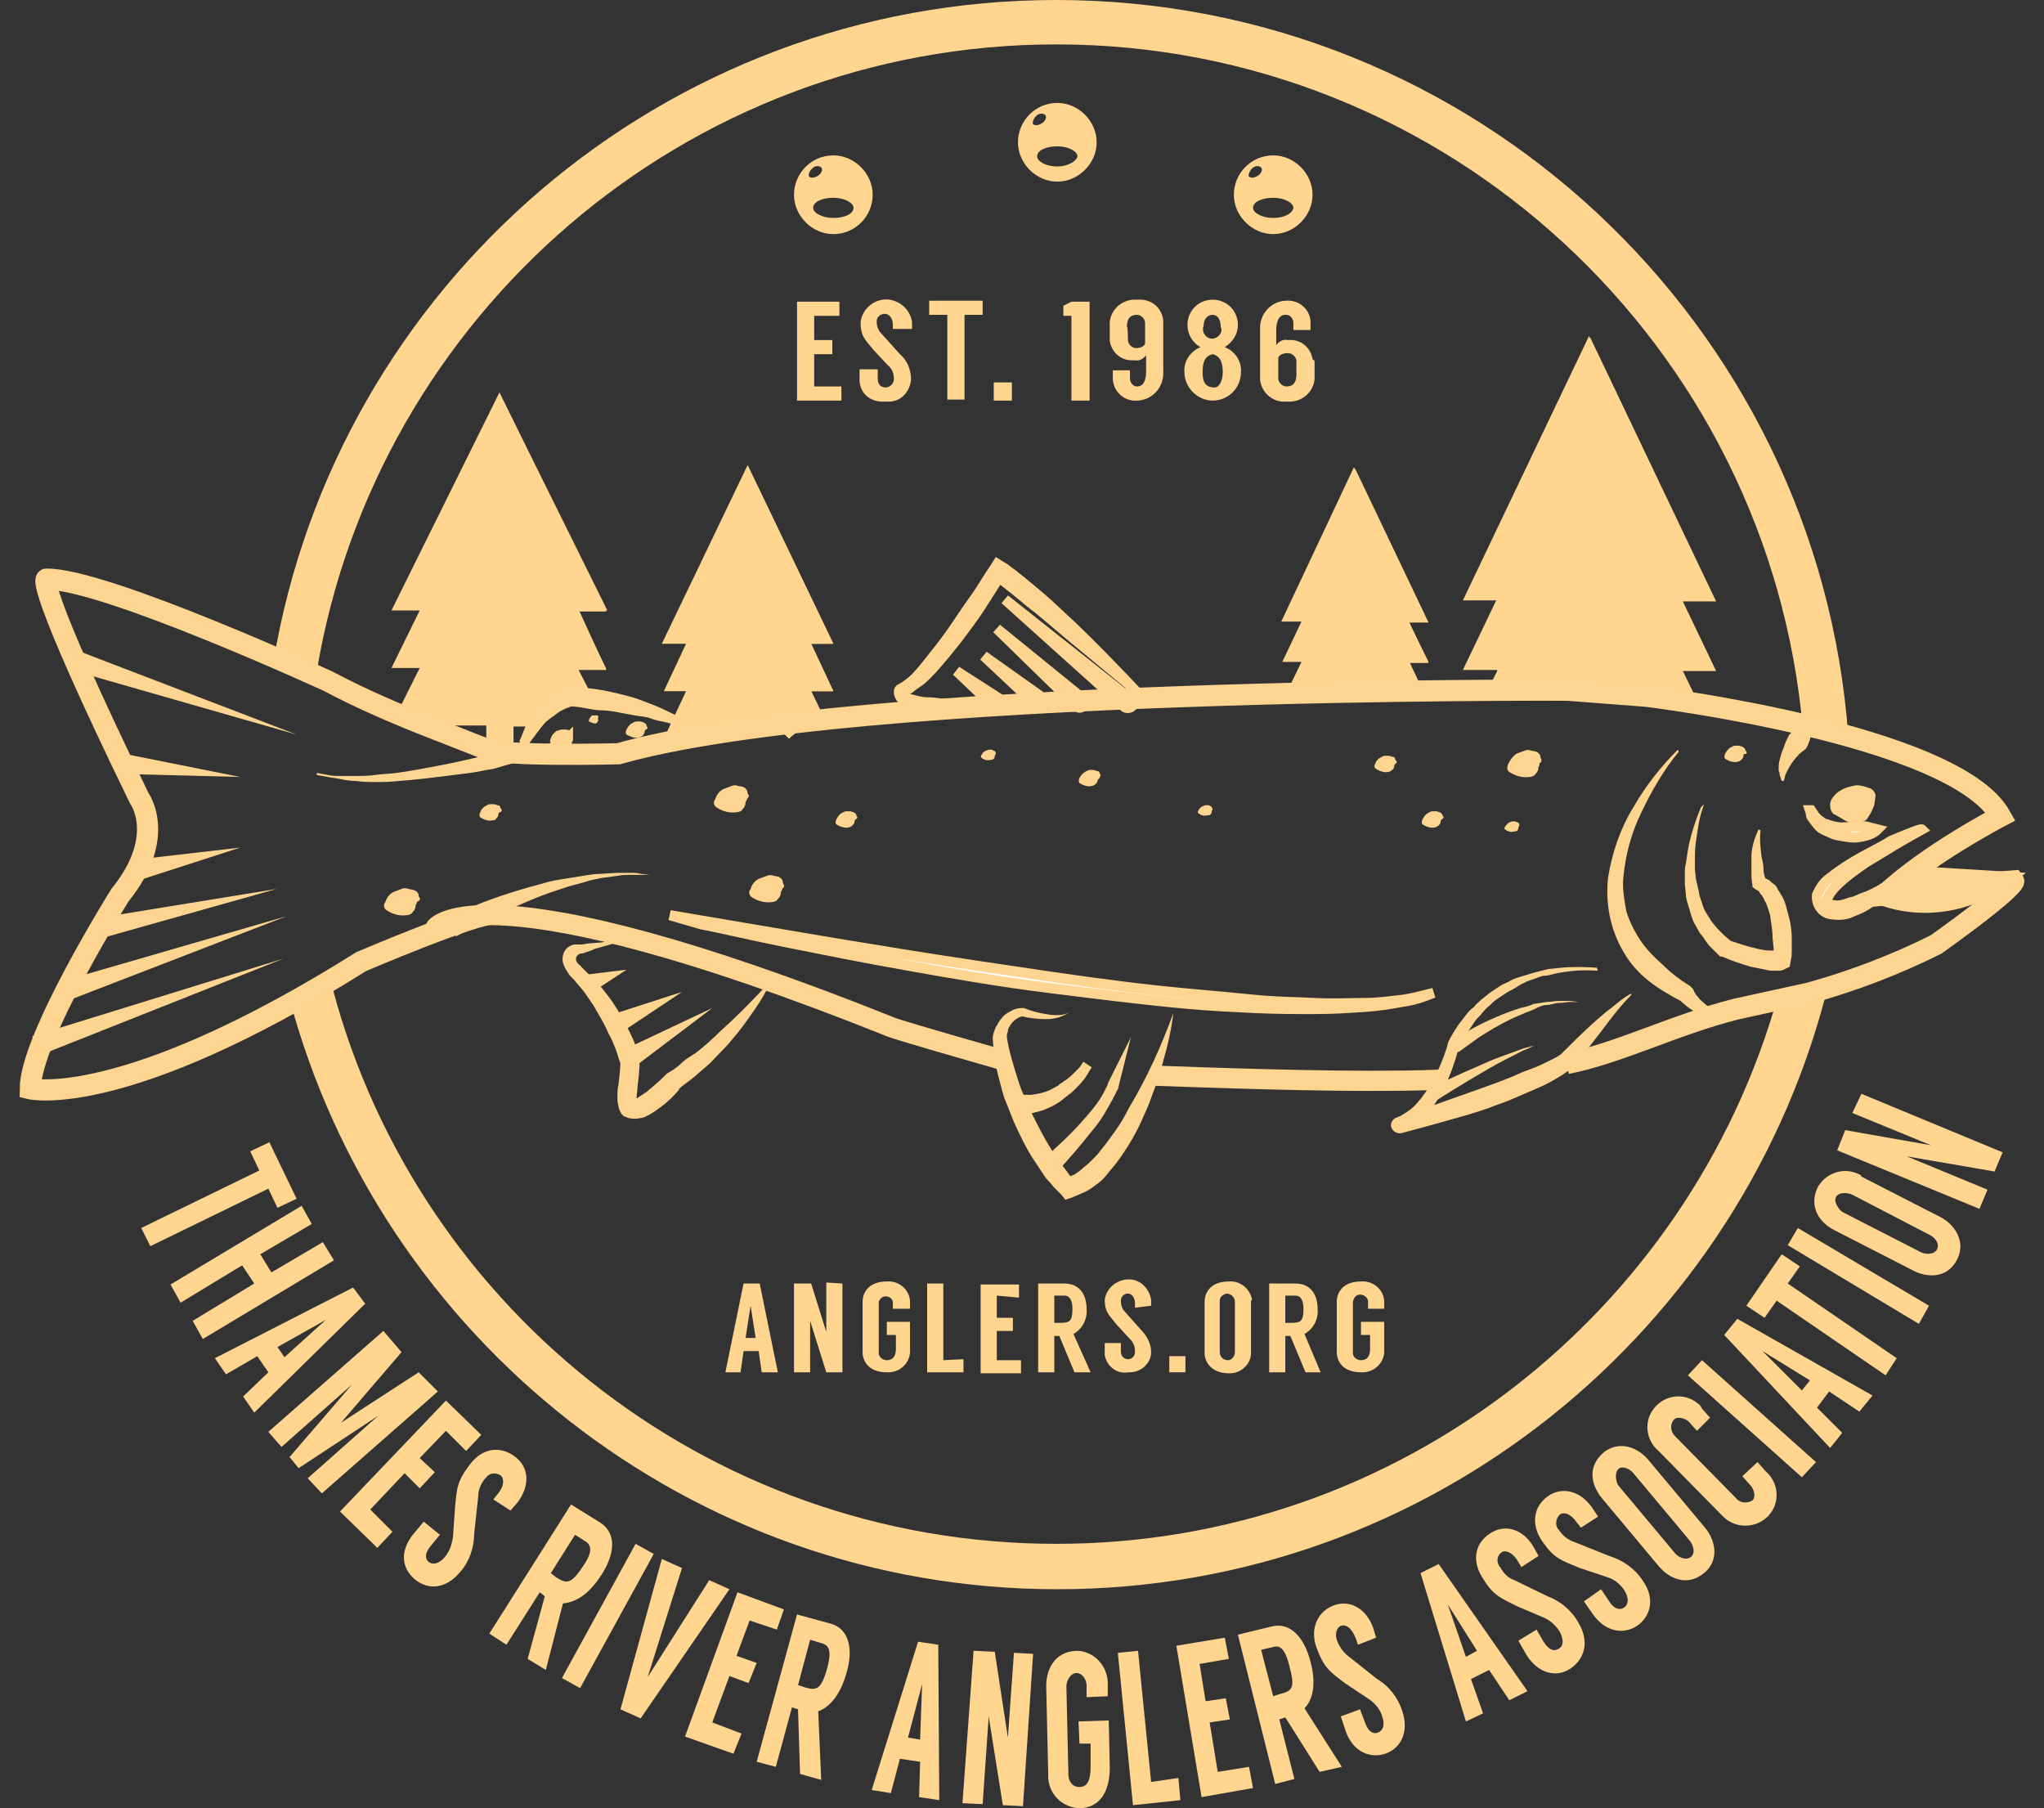 <?xml version="1.0" encoding="utf-8"?>
<!-- Generator: Adobe Illustrator 22.0.1, SVG Export Plug-In . SVG Version: 6.00 Build 0)  -->
<svg version="1.1" id="Layer_1" xmlns="http://www.w3.org/2000/svg" xmlns:xlink="http://www.w3.org/1999/xlink" x="0px" y="0px"
	 viewBox="0 0 202.6 179.2" style="enable-background:new 0 0 202.6 179.2;" xml:space="preserve">
<rect x="0" y="0" width="202.6" height="179.2" fill="#333333" stroke="none"/>
<style type="text/css">
	.st0{fill:#FFD590;}
	.st1{fill:none;}
	.st2{fill:#FDD590;}
	.st3{fill:none;stroke:#FDD590;stroke-width:2;stroke-linecap:round;stroke-linejoin:round;}
	.st4{fill:none;stroke:#FDD590;stroke-width:2;stroke-miterlimit:10;}
	.st5{fill:#FFFFFF;stroke:#FDD590;stroke-miterlimit:10;}
	.st6{fill:none;stroke:#FDD590;stroke-width:2.1;stroke-miterlimit:10;}
</style>
<title>Asset 1</title>
<g id="Layer_2_1_">
	<g id="logo">
		<g id="_Group_">
			<g id="_Group_2">
				<path class="st0" d="M78.2,73.2c0.8-0.8,1.9-1.4,3.4-1.4c0.1,0,0.3,0,0.4,0l-1.6-3.3h2.2l-2.2-4.7h2.2l-8.5-17.7l-8.5,17.7H68
					l-2.2,4.7H68l-2.2,4.7h5.3c0.8-0.9,2-1.6,3.6-1.6C76.3,71.7,77.4,72.3,78.2,73.2z"/>
				<path class="st0" d="M78.2,73.2c0.8-0.8,1.9-1.4,3.4-1.4c0.1,0,0.3,0,0.4,0l-1.6-3.3h2.2l-2.2-4.7h2.2l-8.5-17.7v25.6
					c0.1,0,0.3,0,0.4,0C76.3,71.7,77.4,72.3,78.2,73.2z"/>
			</g>
			<path id="_Path_4" class="st1" d="M158.3,96.1c0,0-10.3-1.2-14.2,7.6c0,0-1.5,6.2-5.5,8c0,0,12.6-3.5,16.7-6.3
				c0,0,4.6-5.2,6.3-6.5"/>
			<g id="_Group_3">
				<path class="st0" d="M148.4,66.5l-0.9,1.8c0.5-0.2,1.1-0.3,1.8-0.2c0.8,0.1,1.6,0.2,2.3,0.3c2.1,0.2,4.2-0.3,6.3-0.1
					c2.3,0.2,4.4,1.2,6.7,1.4c0.5,0,0.9,0.2,1.4,0.3c0.8-0.1,1.7,0,2.6,0.3l-1.9-3.9h3.3l-3.3-6.9h3.3l-12.5-26.2l-12.5,26.2h3.3
					l-3.3,6.9H148.4z"/>
				<path class="st0" d="M158,68.4c2.3,0.2,4.4,1.2,6.7,1.4c0.5,0,0.9,0.2,1.4,0.3c0.8-0.1,1.6,0,2.6,0.3l-1.9-3.9h3.3l-3.3-6.9h3.3
					l-12.5-26.2v34.9C157.7,68.4,157.9,68.4,158,68.4z"/>
			</g>
			<g id="_Group_4">
				<path class="st0" d="M127.1,65.6h1.9l-1.5,3.1c0.3,0,0.5,0.1,0.8,0.2c4,1.2,8.4,0.5,12.5,0.3c0.2,0,0.4,0,0.6,0l-1.7-3.6h1.9
					l-2-4h1.9l-7.3-15.3L127,61.6h2L127.1,65.6z"/>
				<path class="st0" d="M140.8,69.2c0.2,0,0.4,0,0.6,0l-1.7-3.5h1.9l-1.9-4h1.9l-7.3-15.3v23.1C136.5,69.5,138.7,69.3,140.8,69.2z"
					/>
			</g>
			<g id="_Group_5">
				<path class="st0" d="M57.4,60.5h2.8L49.5,38.9L38.8,60.5h2.8l-2.8,5.7h2.8l-2.3,4.6c1.1,0.1,2,0.5,2.7,1.1h6.2v2.8
					c0.2,0,0.4,0,0.7,0c0.8,0,1.4,0.1,2,0.4v-3.1h2.2c0.7-1.7,2.1-2.9,4.4-2.9c0.5,0,0.9,0.1,1.3,0.2l-1.5-2.9h2.8L57.4,60.5z"/>
				<path class="st0" d="M57.5,69c0.5,0,0.9,0.1,1.3,0.2l-1.5-2.9h2.8l-2.8-5.7h2.8L49.5,38.9v35.8c0.5,0.1,0.9,0.2,1.3,0.3v-3.1
					h2.2C53.7,70.3,55.2,69,57.5,69z"/>
			</g>
			<g id="_Path_11">
				<path class="st0" d="M28.1,65.8c1.2-0.2,2.4,0,3.3,0.7c5.9-35.2,36.5-62.1,73.3-62.1c38.8,0,70.7,29.9,74,67.9
					c1.5-0.4,3.2-0.2,4.5,0.6c-3-40.7-37-72.9-78.5-72.9C65.7,0,33.3,28.4,27.1,65.6C27.4,65.6,27.8,65.7,28.1,65.8z"/>
				<path class="st0" d="M176.2,98.8c-8.8,31.2-37.5,54.2-71.5,54.2c-34.9,0-64.2-24.1-72.1-56.5c0,0,0,0,0,0.1
					c-1,1.6-2.4,2.3-3.9,2.4c9,33.6,39.7,58.5,76.1,58.5c37,0,68.1-25.7,76.5-60.2c-1.2,0.9-2.5,1.4-4.1,1.6
					C176.7,98.9,176.4,98.8,176.2,98.8z"/>
			</g>
			<g id="_Group_6">
				<path id="_Compound_Path_" class="st0" d="M27.5,119.7l-0.9-1.9l-11.7,5.7l-0.9-1.8l11.7-5.7l-0.9-1.9l1.9-0.9l2.7,5.6
					L27.5,119.7z"/>
				<path id="_Compound_Path_2" class="st0" d="M33.1,124.9l-13,7.8l-1-1.8l6.1-3.7l-1.2-1.8l-6.1,3.7l-1-1.8l13-7.8l1,1.8l-5.1,3
					l1.1,1.8l5.1-3L33.1,124.9z"/>
				<path id="_Compound_Path_3" class="st0" d="M26.6,136l-1.1-1.6l-3.1,1.8l-1.1-1.6l13.7-7l1.2,1.6l-11,10.8l-1.1-1.6L26.6,136z
					 M28.2,134.5l4.1-3.7l0,0l-4.8,2.7L28.2,134.5z"/>
				<path id="_Compound_Path_4" class="st0" d="M43.4,137.9L31.9,148l-1.4-1.5l7-6.2l-7.9,5.2l-0.9-1.1l6.2-7.2l0,0l-7,6.2l-1.3-1.5
					l11.4-10l1.8,2.1l-6,7l0,0l7.7-5L43.4,137.9z"/>
				<path id="_Compound_Path_5" class="st0" d="M44.2,141.8l-2.6,2.7l1.5,1.4l-1.5,1.6l-1.5-1.5l-3.4,3.6l2.2,2.2l-1.5,1.6l-3.7-3.6
					l10.5-11l3.5,3.4l-1.5,1.6L44.2,141.8z"/>
				<path id="_Compound_Path_6" class="st0" d="M48.9,148.6l0.4-0.5c0.7-0.8,0.7-1.6,0.3-1.9c-0.5-0.3-1.1-0.2-1.4,0.2
					c0,0,0,0.1-0.1,0.1c-0.4,0.5-0.7,1.1-0.7,1.8l-0.4,3.7c0,1.4-0.5,2.8-1.4,3.8c-1.4,1.7-3.2,1.8-4.5,0.7s-1.5-2.8-0.1-4.5l1-1.2
					l1.6,1.3l-0.9,1.1c-0.6,0.7-0.6,1.3-0.2,1.6s1,0.2,1.6-0.5c0.5-0.6,0.7-1.3,0.8-2l0.2-2.9c0.2-2,0.2-2.6,1.5-4.3
					s3.1-1.8,4.5-0.7s1.4,2.9,0.2,4.5l-0.7,0.8L48.9,148.6z"/>
				<path id="_Compound_Path_7" class="st0" d="M52.3,164.4l1.7-6.2l-0.5-0.4l-3.3,5.2l-1.7-1.1l8.1-12.8l2.9,1.8
					c1.7,1.1,1.4,3.2,0.1,5.2s-2.6,2.7-3.8,2.8l-1.7,6.6L52.3,164.4z M54.6,155.9l0.5,0.4c1.1,0.7,1.5,0.7,2.7-1.1
					c0.7-1,1-1.9,0.3-2.4l-1.1-0.7L54.6,155.9z"/>
				<path id="_Compound_Path_8" class="st0" d="M57.5,167.3l-1.8-1L63,153l1.8,1L57.5,167.3z"/>
				<path id="_Compound_Path_9" class="st0" d="M63.5,170.3l-2-0.9l4.1-14.9l2,0.9l-3.4,10.8l0,0l6.1-9.6l2,0.9L63.5,170.3z"/>
				<path id="_Compound_Path_10" class="st0" d="M74.3,160.6l-1.3,3.5l2,0.7l-0.8,2l-1.9-0.7l-1.7,4.6l2.9,1.1l-0.8,2l-4.8-1.7
					l5.2-14.3l4.6,1.7l-0.7,2L74.3,160.6z"/>
				<path id="_Compound_Path_11" class="st0" d="M79.3,175.8l-0.2-6.4l-0.6-0.2l-1.6,5.9l-1.9-0.5l4-14.6l3.3,0.9
					c1.9,0.5,2.3,2.6,1.6,4.9c-0.6,2.2-1.7,3.4-2.8,3.8l0.3,6.8L79.3,175.8z M79.1,167l0.6,0.2c1.3,0.4,1.7,0.2,2.3-1.9
					c0.3-1.2,0.4-2.1-0.4-2.4l-1.3-0.4L79.1,167z"/>
				<path id="_Compound_Path_12" class="st0" d="M91.2,174.6l-2-0.3l-0.9,3.4l-1.9-0.3l4.6-14.7l2,0.3l0.1,15.4l-2-0.3L91.2,174.6z
					 M91.2,172.4l0.2-5.5l0,0l-1.4,5.3L91.2,172.4z"/>
				<path id="_Compound_Path_13" class="st0" d="M102.4,163.9l-1,15.1l-2-0.1l-1.4-8.8l0,0l-0.6,8.7l-2-0.1l1.1-15.1l2.1,0.1
					l1.3,8.5l0,0l0.6-8.4L102.4,163.9z"/>
				<path id="_Compound_Path_14" class="st0" d="M107.7,168.2V167c0-0.5-0.4-1.2-1-1.2s-1,0.8-1,1.3l0.2,8.8c0,0.5,0.3,1.2,1.1,1.2
					s1.1-0.7,1.1-2v-2.3h-1.1l-0.1-2.2l3-0.1l0.1,4.7c0,2.1-0.8,3.9-2.9,4c-1.7,0-3.1-1.3-3.2-3c0-0.1,0-0.2,0-0.3l-0.2-8.8
					c0-1.5,0.7-3.4,3-3.5c1.7,0,3.1,1.5,3.1,3.2c0,0,0,0.1,0,0.1v1.2L107.7,168.2z"/>
				<path id="_Compound_Path_15" class="st0" d="M116.8,176.2l0.2,2.2l-4.7,0.5l-1.5-15.1l2-0.2l1.3,13L116.8,176.2z"/>
				<path id="_Compound_Path_16" class="st0" d="M118.9,164.9l0.6,3.7l2-0.3l0.4,2.1l-2,0.3l0.8,4.9l3.1-0.5l0.4,2.1l-5.1,0.9
					l-2.5-15l4.8-0.8l0.4,2.1L118.9,164.9z"/>
				<path id="_Compound_Path_17" class="st0" d="M130.8,175.6l-3.4-5.4l-0.6,0.2l1.5,5.9l-1.9,0.5l-3.7-14.8l3.3-0.8
					c1.9-0.5,3.3,1.1,3.9,3.5c0.6,2.2,0.2,3.8-0.6,4.6l3.7,5.8L130.8,175.6z M126.2,168.1l0.6-0.2c1.3-0.3,1.6-0.6,1-2.8
					c-0.3-1.2-0.7-2.1-1.5-1.9l-1.3,0.3L126.2,168.1z"/>
				<path id="_Compound_Path_18" class="st0" d="M134.6,163l-0.2-0.6c-0.4-1-0.9-1.4-1.4-1.3s-0.7,0.8-0.5,1.4
					c0.2,0.6,0.6,1.2,1.1,1.6l2.9,2.3c1.2,0.7,2.1,1.9,2.5,3.2c0.7,2.1-0.2,3.7-1.7,4.2s-3.2-0.2-3.9-2.2l-0.5-1.5l1.9-0.7l0.5,1.3
					c0.3,0.9,0.8,1.2,1.3,1s0.7-0.8,0.4-1.6c-0.2-0.7-0.7-1.3-1.3-1.7l-2.4-1.6c-1.6-1.2-2.1-1.6-2.8-3.5s0.1-3.6,1.7-4.2
					s3.2,0.3,3.9,2.2l0.3,1L134.6,163z"/>
				<path id="_Compound_Path_19" class="st0" d="M147.6,165.5l-1.8,0.9l1.2,3.4l-1.7,0.8l-4.5-14.7l1.8-0.9l8.8,12.6l-1.8,0.9
					L147.6,165.5z M146.4,163.6l-2.9-4.6l0,0l1.8,5.2L146.4,163.6z"/>
				<path id="_Compound_Path_20" class="st0" d="M150.8,155.3l-0.3-0.5c-0.5-0.9-1.2-1.2-1.6-1c-0.5,0.3-0.6,0.9-0.3,1.4
					c0,0,0,0.1,0.1,0.1c0.3,0.6,0.8,1.1,1.4,1.3l3.3,1.6c1.3,0.5,2.4,1.4,3.1,2.7c1.1,1.9,0.5,3.6-0.9,4.5s-3.2,0.4-4.3-1.4
					l-0.8-1.4l1.8-1.1l0.7,1.2c0.5,0.8,1,1,1.5,0.7s0.5-0.9,0.1-1.7c-0.4-0.6-0.9-1.1-1.6-1.4l-2.6-1.1c-1.8-0.9-2.4-1.1-3.5-2.9
					s-0.6-3.5,0.9-4.4s3.2-0.3,4.2,1.4l0.5,0.9L150.8,155.3z"/>
				<path id="_Compound_Path_21" class="st0" d="M156.7,151.4l-0.4-0.5c-0.6-0.9-1.3-1.1-1.7-0.8c-0.4,0.4-0.5,1.1-0.1,1.5
					c0,0,0,0,0,0c0.4,0.6,0.9,1,1.5,1.2l3.5,1.4c1.3,0.4,2.5,1.2,3.3,2.4c1.3,1.8,0.8,3.6-0.5,4.5s-3.1,0.7-4.4-1.1l-0.9-1.3
					l1.7-1.2l0.8,1.2c0.5,0.8,1.1,0.9,1.5,0.6s0.5-0.9,0-1.7c-0.4-0.6-1-1.1-1.7-1.3l-2.7-0.9c-1.9-0.8-2.5-0.9-3.7-2.6
					s-0.9-3.5,0.5-4.5s3.2-0.6,4.4,1.1l0.6,0.9L156.7,151.4z"/>
				<path id="_Compound_Path_22" class="st0" d="M163.4,144.7l5.6,6.7c1,1.2,1.5,3.2-0.1,4.5c-1.7,1.4-3.5,0.5-4.5-0.7l-5.6-6.7
					c-1-1.2-1.6-3.1,0.2-4.6C160.6,142.7,162.4,143.5,163.4,144.7z M161.9,146c-0.3-0.4-1.1-0.8-1.5-0.4s-0.2,1.3,0,1.6l5.6,6.7
					c0.3,0.4,1.1,0.8,1.6,0.4s0.2-1.2-0.1-1.6L161.9,146z"/>
				<path id="_Compound_Path_23" class="st0" d="M168.2,141.8l-0.8-0.9c-0.3-0.3-1.1-0.6-1.5-0.2c-0.4,0.5-0.3,1.2,0.1,1.6l6.1,6.2
					c0.4,0.5,1.1,0.5,1.6,0.2c0.4-0.4,0.1-1.2-0.2-1.5l-0.8-0.9l1.5-1.4l0.8,0.9c1.3,1.1,1.5,3.1,0.3,4.4c0,0,0,0.1-0.1,0.1
					c-1.2,1.2-3.2,1.2-4.4,0c-0.1-0.1-0.1-0.1-0.2-0.2l-6.2-6.3c-1.3-1.1-1.5-3-0.4-4.3c1.1-1.3,3-1.5,4.3-0.4
					c0.2,0.1,0.3,0.3,0.4,0.5l0.8,0.9L168.2,141.8z"/>
				<path id="_Compound_Path_24" class="st0" d="M180,144.9l-1.4,1.5l-11.3-10.1l1.4-1.5L180,144.9z"/>
				<path id="_Compound_Path_25" class="st0" d="M181.3,137.9l-1.2,1.6l2.5,2.5l-1.2,1.5l-10.5-11.2l1.3-1.6l13.4,7.6l-1.3,1.6
					L181.3,137.9z M179.4,136.8l-4.7-2.9l0,0l3.9,3.9L179.4,136.8z"/>
				<path id="_Compound_Path_26" class="st0" d="M178.4,125.5l-1.2,1.7l10.8,7.4l-1.1,1.7l-10.8-7.4l-1.2,1.7l-1.8-1.2l3.5-5.1
					L178.4,125.5z"/>
				<path id="_Compound_Path_27" class="st0" d="M191.2,129.4l-1,1.8l-13-7.8l1-1.7L191.2,129.4z"/>
				<path id="_Compound_Path_28" class="st0" d="M184.5,116.6l7.8,4c1.4,0.7,2.6,2.4,1.7,4.2c-1,2-3.1,1.8-4.4,1.1l-7.8-4
					c-1.4-0.7-2.6-2.3-1.6-4.3c0.9-1.5,2.8-2,4.3-1.1C184.4,116.6,184.5,116.6,184.5,116.6z M183.6,118.4c-0.4-0.2-1.3-0.3-1.6,0.2
					s0.3,1.3,0.6,1.5l7.8,4c0.4,0.2,1.3,0.3,1.6-0.3s-0.3-1.2-0.7-1.4L183.6,118.4z"/>
				<path id="_Compound_Path_29" class="st0" d="M184.5,108.4l14,5.8l-0.8,1.9l-8.7-1.5l0,0l8,3.3l-0.8,1.9l-14.1-5.8l0.8-2l8.5,1.5
					l0,0l-7.8-3.2L184.5,108.4z"/>
			</g>
			<g id="_Group_7">
				<g id="_Group_8">
					<path id="_Compound_Path_30" class="st0" d="M75.2,133.9h-1.5l-0.3,2.1h-1.5l1.8-8.8h1.6l1.8,8.8h-1.6L75.2,133.9z M74.9,132.6
						l-0.5-3.2l0,0l-0.5,3.2H74.9z"/>
					<path id="_Compound_Path_31" class="st0" d="M83.5,127.2v8.8h-1.6l-1.6-5.1l0,0v5.1h-1.6v-8.8h1.7l1.5,4.8l0,0v-4.9L83.5,127.2
						z"/>
					<path id="_Compound_Path_32" class="st0" d="M88.5,129.7V129c-0.1-0.4-0.5-0.6-0.9-0.5c-0.3,0.1-0.4,0.3-0.5,0.5v5.1
						c0,0.4,0.4,0.7,0.8,0.7c0.6,0,0.9-0.4,0.9-1.1v-1.4h-0.9v-1.3h2.3v2.7c0.1,1.2-0.8,2.2-2,2.3c-0.1,0-0.2,0-0.3,0
						c-1.8,0-2.4-1.1-2.4-2V129c0-0.9,0.6-2,2.4-2c1.1-0.1,2.2,0.7,2.3,1.9c0,0,0,0.1,0,0.1v0.7L88.5,129.7z"/>
					<path id="_Compound_Path_33" class="st0" d="M95.5,134.7v1.3h-3.6v-8.8h1.6v7.6L95.5,134.7z"/>
					<path id="_Compound_Path_34" class="st0" d="M98.8,128.4v2.2h1.6v1.3h-1.6v2.9h2.4v1.3h-4v-8.8h3.8v1.3L98.8,128.4z"/>
					<path id="_Compound_Path_35" class="st0" d="M106.5,136l-1.5-3.6h-0.5v3.6h-1.6v-8.8h2.6c1.5,0,2.2,1.1,2.2,2.5
						c0.1,1-0.4,2-1.3,2.5l1.7,3.8H106.5z M104.5,131.1h0.5c1,0,1.3-0.1,1.3-1.4c0-0.7-0.2-1.3-0.8-1.3h-1L104.5,131.1z"/>
					<path id="_Compound_Path_36" class="st0" d="M112.5,129.6v-0.4c0-0.6-0.3-1-0.7-1c-0.4,0-0.7,0.3-0.7,0.7c0,0,0,0,0,0
						c0,0.4,0.1,0.8,0.4,1.1l1.6,1.8c0.6,0.6,1,1.4,1,2.2c0,1.1-1,2-2.1,2c-0.1,0-0.1,0-0.2,0c-1.1,0.2-2.1-0.6-2.3-1.7
						c0-0.1,0-0.2,0-0.3v-0.9h1.6v0.8c0,0.5,0.3,0.8,0.7,0.8c0.4,0,0.7-0.3,0.7-0.7c0,0,0-0.1,0-0.1c0-0.5-0.2-0.9-0.5-1.2l-1.3-1.4
						c-0.8-1-1.2-1.3-1.2-2.5c0.2-1.3,1.4-2.1,2.6-2c1,0.1,1.8,0.9,2,2v0.6L112.5,129.6z"/>
					<path id="_Compound_Path_37" class="st0" d="M115.9,134.4h1.6v1.6h-1.6V134.4z"/>
					<path id="_Compound_Path_38" class="st0" d="M124,129v5.1c0,1.1-1,2-2.1,2c0,0-0.1,0-0.1,0c-1.7,0-2.4-1.1-2.4-2V129
						c0-0.9,0.6-2,2.4-2c1.1-0.1,2.1,0.7,2.3,1.8C124,128.9,124,128.9,124,129z M122.4,129c0-0.4-0.3-0.7-0.7-0.8
						c-0.4,0-0.8,0.3-0.8,0.7v5.1c0,0.4,0.3,0.8,0.8,0.8c0,0,0,0,0,0c0.4,0,0.7-0.4,0.7-0.8V129z"/>
					<path id="_Compound_Path_39" class="st0" d="M129.4,136l-1.5-3.6h-0.5v3.6h-1.6v-8.8h2.6c1.5,0,2.2,1.1,2.2,2.5
						c0.1,1-0.4,2-1.3,2.5l1.6,3.8H129.4z M127.4,131.1h0.5c1,0,1.3-0.1,1.3-1.4c0-0.7-0.2-1.3-0.8-1.3h-1L127.4,131.1z"/>
					<path id="_Compound_Path_40" class="st0" d="M135.6,129.7V129c0-0.4-0.4-0.7-0.8-0.7c-0.4,0-0.6,0.3-0.7,0.7v5.1
						c0,0.4,0.4,0.7,0.8,0.7c0.6,0,0.9-0.4,0.9-1.1v-1.4h-0.9v-1.3h2.3v2.7c0.1,1.2-0.8,2.2-2,2.3c-0.1,0-0.2,0-0.3,0
						c-1.8,0-2.4-1.1-2.4-2V129c0-0.9,0.6-2,2.4-2c1.1-0.1,2.2,0.7,2.3,1.9c0,0,0,0.1,0,0.1v0.7L135.6,129.7z"/>
				</g>
			</g>
			<g id="_Group_9">
				<g id="_Group_10">
					<path id="_Compound_Path_41" class="st0" d="M80.7,31.3v2.4h1.8v1.4h-1.8v3.2h2.7v1.4H79v-9.8h4.2v1.4H80.7z"/>
					<path id="_Compound_Path_42" class="st0" d="M88.5,32.6v-0.4c0-0.7-0.4-1.1-0.8-1.1c-0.4,0-0.8,0.3-0.8,0.7c0,0,0,0,0,0.1
						c0,0.5,0.2,0.9,0.5,1.2l1.8,2c0.7,0.6,1.1,1.5,1.1,2.5c-0.1,1.3-1.1,2.3-2.4,2.2c-0.1,0-0.1,0-0.2,0c-1.3,0.1-2.4-0.7-2.5-2
						c0-0.1,0-0.1,0-0.2v-1H87v0.9c0,0.6,0.3,0.9,0.8,0.9c0.4,0,0.8-0.4,0.8-0.8c0,0,0-0.1,0-0.1c0-0.5-0.2-1-0.6-1.3l-1.4-1.5
						c-0.9-1.1-1.3-1.4-1.3-2.8c0.2-1.4,1.5-2.4,2.9-2.2c1.1,0.2,2,1,2.2,2.2v0.7L88.5,32.6z"/>
					<path id="_Compound_Path_43" class="st0" d="M97.4,31.2h-1.8v8.4h-1.7v-8.4h-1.8v-1.4h5.3V31.2z"/>
					<path id="_Compound_Path_44" class="st0" d="M98.5,37.9h1.8v1.8h-1.8V37.9z"/>
					<path id="_Compound_Path_45" class="st0" d="M106.2,29.9h1.8v9.8h-1.8v-8.4h-0.8v-1L106.2,29.9z"/>
					<path id="_Compound_Path_46" class="st0" d="M110,33.7c0-0.1,0-1.2,0-1.4c-0.1-1.4,1-2.5,2.3-2.6c0.2,0,0.3,0,0.5,0
						c1.3-0.1,2.4,0.8,2.5,2.1c0,0,0,0.1,0,0.1v4.9c0.1,1.5-1,2.8-2.5,2.9c0,0-0.1,0-0.1,0c-1.2,0.1-2.3-0.8-2.4-2.1
						c0,0,0-0.1,0-0.1v-0.8h1.7v0.8c0,0.4,0.3,0.8,0.7,0.8c0,0,0,0,0,0c0.7,0,0.9-0.7,0.9-1.5v-1.6c-0.3,0.4-0.7,0.6-1.2,0.5
						c-1.2,0.1-2.2-0.7-2.4-1.9C110,33.9,110,33.8,110,33.7z M111.8,33.7c0,0.4,0.4,0.8,0.8,0.8c0,0,0,0,0,0c0.6,0,0.9-0.3,0.9-0.5
						V32c0-0.4-0.4-0.8-0.8-0.8c-0.7,0-1,0.4-1,1.2C111.8,32.4,111.8,33.6,111.8,33.7L111.8,33.7z"/>
					<path id="_Compound_Path_47" class="st0" d="M123,36.9c0,1.6-1.3,2.8-2.8,2.8s-2.8-1.3-2.8-2.8c-0.1-1.1,0.6-2.1,1.6-2.5
						c-0.8-0.4-1.3-1.3-1.3-2.2c0-1.4,1.1-2.5,2.5-2.5s2.5,1.1,2.5,2.5c0,0.9-0.5,1.7-1.3,2.2C122.4,34.8,123.1,35.8,123,36.9z
						 M121.2,36.9c0-0.9-0.2-1.6-1-1.8c-0.8,0.2-1,0.8-1,1.8s0.3,1.5,1.2,1.5C120.9,38.4,121.2,37.6,121.2,36.9z M119.3,32.3
						c-0.2,0.5,0.1,1,0.5,1.2c0.5,0.2,1-0.1,1.2-0.5c0.1-0.2,0.1-0.4,0-0.6c0-0.7-0.3-1.2-0.8-1.2S119.3,31.6,119.3,32.3z"/>
					<path id="_Compound_Path_48" class="st0" d="M130.3,35.8c0,0.1,0,1.2,0,1.4c0.1,1.4-1,2.5-2.3,2.6c-0.2,0-0.3,0-0.5,0
						c-1.3,0.1-2.4-0.8-2.6-2.1c0,0,0-0.1,0-0.1v-4.9c-0.1-1.5,1-2.8,2.5-2.9c0,0,0.1,0,0.1,0c1.2-0.1,2.3,0.8,2.4,2
						c0,0.1,0,0.1,0,0.2v0.7h-1.7V32c0-0.4-0.3-0.8-0.7-0.8c0,0,0,0-0.1,0c-0.7,0-0.9,0.8-0.9,1.5v1.5c0.3-0.4,0.7-0.6,1.2-0.5
						c1.2-0.1,2.2,0.7,2.4,1.9C130.3,35.7,130.3,35.8,130.3,35.8z M128.5,35.8c0-0.4-0.4-0.8-0.8-0.8c0,0,0,0-0.1,0
						c-0.6,0-0.9,0.3-0.9,0.5v2c0,0.4,0.4,0.8,0.8,0.8c0.7,0,1-0.4,1-1.2C128.5,37.1,128.5,36,128.5,35.8L128.5,35.8z"/>
				</g>
			</g>
			<g id="_Group_11">
				<g>
					<path class="st0" d="M104.8,10.2c-2.2,0-3.9,1.8-3.9,3.9s1.8,3.9,3.9,3.9s3.9-1.8,3.9-3.9S106.9,10.2,104.8,10.2z M102.7,11.5
						c0.3-0.3,0.7-0.3,0.9-0.1c0.2,0.2,0,0.6-0.3,0.8s-0.7,0.3-0.9,0.1C102.3,12.2,102.4,11.8,102.7,11.5z M104.8,16.5
						c-1.1,0-2-0.5-2-1c0-0.6,0.9-1,2-1s2,0.5,2,1C106.7,16,105.8,16.5,104.8,16.5z"/>
				</g>
			</g>
			<g id="_Group_12">
				<g>
					<path class="st0" d="M82.6,15.4c-2.2,0-3.9,1.8-3.9,3.9s1.8,3.9,3.9,3.9c2.2,0,3.9-1.8,3.9-3.9S84.7,15.4,82.6,15.4z
						 M80.5,16.7c0.3-0.3,0.7-0.3,0.9-0.1c0.2,0.2,0,0.6-0.3,0.8s-0.7,0.3-0.9,0.1C80.1,17.3,80.2,17,80.5,16.7z M82.6,21.6
						c-1.1,0-2-0.5-2-1c0-0.6,0.9-1,2-1c1.1,0,2,0.5,2,1C84.6,21.2,83.7,21.6,82.6,21.6z"/>
				</g>
			</g>
			<g id="_Group_13">
				<g>
					<path class="st0" d="M126.2,15.4c-2.2,0-3.9,1.8-3.9,3.9s1.8,3.9,3.9,3.9s3.9-1.8,3.9-3.9S128.3,15.4,126.2,15.4z M124.1,16.7
						c0.3-0.3,0.7-0.3,0.9-0.1c0.2,0.2,0,0.6-0.3,0.8s-0.7,0.3-0.9,0.1C123.7,17.4,123.8,17,124.1,16.7z M126.2,21.6
						c-1.1,0-2-0.5-2-1c0-0.6,0.9-1,2-1c1.1,0,2,0.5,2,1C128.1,21.2,127.2,21.6,126.2,21.6z"/>
				</g>
			</g>
			<path id="_Path_21" class="st1" d="M116.9,70c0,0-2.8-1.5-4.2-1.6c0,0-11.2-10.6-13.7-12c0,0-6.8,11-9.7,11.9c0,0-0.8,1,2.7,1.3
				c0,0,3.3,0,3.6,0.4c0,0,1.2,0.4,1.1,1.1"/>
			<path id="_Path_22" class="st1" d="M69.3,72.5c-3.9-2.1-8.3-3.3-12.8-3.5c0,0-2.3,0.5-4.2,4.3c0,0,0,0.7,1.2,1.3"/>
			<path id="_Path_23" class="st1" d="M49,90.7c-1.5-0.2-13.2,4.7-13.2,4.7C12.2,110.2,3,108,3,108c0-5,8.9-19.2,8.9-19.2
				c4.7-5.8,1.9-9.6,1.9-9.6C3.4,57.7,4.7,57.5,4.7,57.5c5.8-0.1,27.9,10.1,27.9,10.1c3.4,1.8,6.9,3.3,10.5,4.7l5.1,2
				c1.5,0.8,13.2,0.5,13.2,0.5c23.6-6.8,94.1-6.3,94.1-6.3l7.8,0.6c0,0,30.4,3.7,35.1,11.9c0,0-7.2,3.8-11.5,7.8c0,0,6.1-0.7,7.5-1
				l5.3-0.4c0,0,0.4,0.4-7.7,6.3c-4,1.9-8.2,3.5-12.5,4.8l-7.3,1.6c-6,1.5-11.7,4.4-16.8,5.4c0,0-14.7,3-39,1.3s-16.7-2.7-35.7-7.4
				S61,92.6,49,90.7z"/>
			<path id="_Path_24" class="st1" d="M116.3,100.4c0,0-3.6,15.2-10.3,17.4c-2.2-2.5-3.9-5.3-5.1-8.4c-0.8-2.1-1.4-4.2-1.7-6.4
				c0,0,0.3-2.4,2.3-2.6c0,0,3.2,1.1,4.7,0"/>
			<path id="_Path_25" class="st1" d="M76.5,97.1c-2.6,3.9-5.9,7.3-9.8,10.1c0,0-2.8,3-4.1,2.7c-0.8-0.2-0.3-2.2-0.1-4.9
				c-1.1-3.3-3-6.2-5.4-8.7c0,0-1.8-1.5,0-2.3c0,0,0.4,0.1,5-1"/>
			<g id="_Group_14">
				<polygon id="_Path_26" class="st2" points="8,64.6 29.4,72.8 7.4,66.5 				"/>
			</g>
			<g id="_Group_15">
				<polygon id="_Path_27" class="st2" points="12.3,74.7 23.8,77 12.1,76.7 				"/>
			</g>
			<g id="_Group_16">
				<polygon id="_Path_28" class="st2" points="13.4,85.2 23.8,84 13.9,87.2 				"/>
			</g>
			<g id="_Group_17">
				<polygon id="_Path_29" class="st2" points="10.2,90.9 27.4,88.1 10.7,92.8 				"/>
			</g>
			<g id="_Group_18">
				<polygon id="_Path_30" class="st2" points="6.3,97.2 28.4,90.8 6.9,99.1 				"/>
			</g>
			<g id="_Group_19">
				<polygon id="_Path_31" class="st2" points="3.2,102.7 28.1,95 3.9,104.6 				"/>
			</g>
			<path id="_Path_32" class="st2" d="M185.9,78.9c0-0.4-0.3-0.7-0.6-0.8c-0.1,0-0.5-0.2-0.7-0.2c-0.3-0.1-0.7-0.1-1,0
				c-0.4,0.1-0.8,0.2-1.1,0.4c-0.4,0.2-0.8,0.6-1,1c-0.2,0.4-0.1,1.2,0.3,1.4c0.9,0.4,1.4,1.1,2.4,0.8c0.3,0,0.7-0.1,0.9-0.4
				c0.2-0.3,0.4-0.6,0.5-0.9c0.1-0.2,0.2-0.4,0.2-0.6"/>
			<path id="_Path_33" class="st3" d="M43.2,91.9c0,0,4.6-6.3,44.9,9.8c0,0-0.8-0.1,11.1,3.3"/>
			<path id="_Path_34" class="st4" d="M114.3,106.6c5.6,0.2,16.6,0.6,24.3,0.5c0,0,1.6,0,4.2-0.1"/>
			<g id="_Group_20">
				<path id="_Path_35" class="st2" d="M158.3,96.2c-1.4-0.1-2.8,0-4.2,0.3c-0.4,0.1-0.7,0.2-1,0.2s-0.7,0.2-1,0.3
					c-0.3,0.1-0.7,0.2-1,0.4c-0.3,0.1-0.6,0.3-0.9,0.5c-0.3,0.2-0.6,0.3-0.9,0.5l-0.9,0.6c-0.3,0.2-0.5,0.4-0.8,0.7
					c-0.3,0.2-0.5,0.5-0.7,0.7c-0.2,0.3-0.5,0.5-0.7,0.8l-0.6,0.9c-0.4,0.6-0.7,1.2-1,1.8v-0.1c-0.2,0.8-0.5,1.7-0.8,2.5
					c-0.3,0.8-0.7,1.6-1.1,2.3c-0.4,0.8-1,1.5-1.6,2.1c-0.3,0.3-0.6,0.6-1,0.9c-0.2,0.1-0.4,0.3-0.6,0.4l-0.6,0.3l-0.6-1.5
					c2.8-0.9,5.6-1.9,8.4-2.9c1.4-0.5,2.8-1,4.1-1.6c0.7-0.3,1.4-0.5,2-0.8c0.6-0.3,1.3-0.6,1.9-1l-0.1,0.1c1.1-1.1,2.2-2.2,3.3-3.2
					c0.6-0.5,1.1-1,1.8-1.5c0.6-0.5,1.2-1,1.9-1.4c0,0,0.1,0,0.1,0c0,0,0,0,0,0c0,0,0,0.1,0,0.1c0,0,0,0,0,0c-1.1,1.1-2,2.3-2.9,3.5
					l-2.8,3.6l-0.1,0.1l0,0l-1,0.7l-1,0.6c-0.7,0.4-1.4,0.7-2.1,1s-1.4,0.6-2.1,0.9s-1.4,0.5-2.1,0.8c-1.4,0.5-2.9,0.9-4.3,1.3
					s-2.9,0.8-4.4,1.2c-0.4,0.1-0.9-0.2-1-0.6c-0.1-0.4,0.1-0.7,0.4-0.9l0,0l0.5-0.2c0.2-0.1,0.3-0.2,0.5-0.3
					c0.3-0.2,0.6-0.4,0.9-0.7c0.5-0.5,1-1.2,1.4-1.8c0.4-0.7,0.8-1.4,1.1-2.1c0.3-0.7,0.6-1.5,0.8-2.2v-0.1l0,0
					c0.3-0.7,0.7-1.3,1.1-1.9l0.7-0.9c0.2-0.3,0.5-0.6,0.8-0.8c0.2-0.3,0.5-0.5,0.8-0.8c0.3-0.2,0.6-0.5,0.9-0.7l0.9-0.6
					c0.3-0.2,0.7-0.3,1-0.5c0.3-0.2,0.7-0.3,1-0.4c0.3-0.1,0.7-0.2,1-0.3c0.3-0.1,0.7-0.2,1.1-0.3c0.4-0.1,0.7-0.2,1.1-0.2
					c1.4-0.2,2.9-0.2,4.3-0.1c0.1,0,0.1,0,0.1,0.1C158.4,96.2,158.4,96.2,158.3,96.2L158.3,96.2z"/>
			</g>
			<g id="_Group_21">
				<path id="_Path_36" class="st2" d="M116.9,70c-0.7-0.3-1.4-0.5-2.2-0.7c-0.4-0.1-0.7-0.2-1.1-0.3c-0.3-0.1-0.7-0.1-1-0.1h-0.1
					l-0.2-0.1c-2.3-1.9-4.7-3.9-7-5.8c-1.2-1-2.3-2-3.5-2.9c-0.6-0.5-1.2-1-1.7-1.4c-0.3-0.2-0.6-0.5-0.9-0.7s-0.6-0.4-0.8-0.6
					l1.3-0.3c-0.7,1.1-1.4,2.2-2.1,3.3s-1.5,2.1-2.3,3.2c-0.8,1-1.6,2-2.5,3c-0.5,0.5-0.9,1-1.5,1.4c-0.3,0.2-0.6,0.4-0.8,0.6
					c-0.3,0.2-0.7,0.4-1.1,0.5l0.3-0.2c0.1-0.1,0-0.1,0.1-0.2c0,0,0-0.1,0-0.1l0,0l0,0c0.1,0.1,0.2,0.1,0.2,0.1
					c0.1,0,0.2,0.1,0.3,0.1c0.5,0.1,1,0.3,1.6,0.3l0,0c0.6,0,1.2,0.1,1.9,0.2c0.3,0,0.6,0.1,0.9,0.2c0.2,0,0.3,0.1,0.5,0.1l0.2,0.1
					c0.1,0,0.2,0.1,0.3,0.2l-0.1-0.1c0.3,0.1,0.5,0.3,0.7,0.5c0.2,0.2,0.3,0.5,0.3,0.8c0-0.3-0.2-0.5-0.4-0.6
					c-0.2-0.1-0.5-0.2-0.7-0.3l-0.1-0.1c0,0,0,0-0.1,0h-0.2c-0.1,0-0.3,0-0.4,0h-0.9c-0.6,0-1.2,0-1.8,0.1l0,0
					c-0.6,0-1.2-0.1-1.8-0.2c-0.2,0-0.3-0.1-0.5-0.1c-0.2,0-0.4-0.1-0.5-0.2c-0.2-0.1-0.4-0.3-0.5-0.6c-0.1-0.2-0.1-0.4-0.1-0.6
					c0-0.2,0.1-0.4,0.2-0.5l0.1-0.1l0.2-0.1c0.5-0.3,0.9-0.6,1.3-1c0.4-0.4,0.8-0.9,1.2-1.4c0.8-1,1.6-2,2.3-3s1.4-2.1,2.2-3.2
					s1.4-2.2,2.1-3.2l0.5-0.8l0.8,0.5c0.4,0.2,0.7,0.5,1,0.7s0.6,0.5,0.9,0.7c0.6,0.5,1.2,1,1.8,1.5c1.2,1,2.3,2.1,3.4,3.1
					c2.2,2.1,4.3,4.3,6.4,6.5l-0.3-0.1c0.4,0.1,0.8,0.2,1.2,0.3c0.4,0.1,0.7,0.3,1.1,0.5C115.6,69.2,116.3,69.6,116.9,70z"/>
			</g>
			<g id="_Group_22">
				<path id="_Path_37" class="st5" d="M111.5,70.1L99.6,59.4l12.5,9.9c0.2,0.2,0.3,0.5,0.1,0.7S111.7,70.2,111.5,70.1L111.5,70.1z"
					/>
			</g>
			<g id="_Group_23">
				<path id="_Path_38" class="st5" d="M106.7,70l-7.9-7.7l8.5,6.9c0.2,0.2,0.3,0.5,0.1,0.7C107.2,70.2,106.9,70.2,106.7,70
					L106.7,70z"/>
			</g>
			<g id="_Group_24">
				<path id="_Path_39" class="st5" d="M102.4,69.6L97.5,65l5.5,3.9c0.2,0.2,0.3,0.5,0.1,0.7C102.9,69.8,102.6,69.9,102.4,69.6
					L102.4,69.6z"/>
			</g>
			<g id="_Group_25">
				<path id="_Path_40" class="st5" d="M98.7,70.2l-3.9-3.7l4.5,2.9c0.2,0.2,0.3,0.5,0.2,0.7C99.3,70.4,99,70.4,98.7,70.2L98.7,70.2
					z"/>
			</g>
			<g id="_Group_26">
				<path id="_Path_41" class="st2" d="M69.3,72.5c-1.1-0.3-2.2-0.6-3.2-0.9c-0.5-0.1-1.1-0.2-1.6-0.4s-1.1-0.2-1.6-0.3
					s-1.1-0.2-1.6-0.3s-1.1-0.2-1.6-0.2s-1.1-0.1-1.6-0.2S57,70,56.4,70h0.2l-0.2,0.1c-0.1,0-0.2,0.1-0.3,0.1
					c-0.2,0.1-0.4,0.2-0.6,0.3c-0.4,0.3-0.7,0.5-1.1,0.8c-0.4,0.3-0.7,0.7-1,1.1c-0.3,0.4-0.6,0.8-0.9,1.2v-0.2l0,0v0.1
					c0,0.1,0,0.1,0,0.2c0,0.1,0.1,0.2,0.2,0.4c0.2,0.3,0.3,0.5,0.5,0.7c-0.3-0.1-0.6-0.2-0.9-0.4c-0.2-0.1-0.3-0.2-0.4-0.3
					c-0.1-0.1-0.1-0.2-0.2-0.2c0,0-0.1-0.1-0.1-0.2c0-0.1-0.1-0.1-0.1-0.2v-0.1l0.1-0.2c0.2-0.5,0.4-1,0.6-1.5
					c0.3-0.5,0.5-1,0.9-1.4c0.4-0.5,0.8-0.9,1.3-1.3c0.2-0.2,0.5-0.4,0.7-0.5c0.1-0.1,0.3-0.2,0.4-0.2c0.2-0.1,0.4-0.1,0.5-0.2h0.1
					h0.2c1.1,0,2.3,0.1,3.4,0.3c1.1,0.2,2.3,0.5,3.3,0.8c1.1,0.4,2.2,0.8,3.2,1.3C67.5,71.1,68.4,71.7,69.3,72.5z"/>
			</g>
			<path id="_Path_42" class="st2" d="M152.8,75.3l-0.1-0.2c0-0.3-0.2-0.5-0.4-0.6c0,0-0.4-0.1-0.5-0.1c-0.2-0.1-0.5-0.1-0.7,0
				c-0.3,0.1-0.5,0.2-0.8,0.3c-0.4,0.3-0.6,0.6-0.8,1c-0.1,0.2-0.2,0.6,0.1,0.8c0.6,0.4,1.3,0.6,2,0.5c0.2,0,0.5-0.1,0.6-0.3
				c0.2-0.2,0.3-0.4,0.3-0.7c0.1-0.1,0.1-0.3,0.1-0.4C152.7,75.7,152.8,75.4,152.8,75.3z"/>
			<path id="_Path_43" class="st2" d="M138.4,75.4l-0.1-0.1c0-0.2-0.1-0.3-0.3-0.3l-0.3-0.1c-0.1,0-0.3,0-0.4,0
				c-0.2,0-0.3,0.1-0.5,0.2c-0.2,0.1-0.4,0.3-0.5,0.6c-0.1,0.2-0.1,0.4,0.1,0.5c0.3,0.2,0.8,0.4,1.2,0.3c0.1,0,0.3-0.1,0.4-0.2
				c0.1-0.1,0.2-0.2,0.2-0.4c0-0.1,0.1-0.2,0.1-0.2C138.4,75.7,138.5,75.5,138.4,75.4z"/>
			<path id="_Path_44" class="st2" d="M64.2,72.1L64.1,72c0-0.2-0.1-0.3-0.3-0.4l-0.3-0.1c-0.1,0-0.3,0-0.4,0
				c-0.2,0-0.3,0.1-0.5,0.2c-0.2,0.1-0.4,0.4-0.5,0.6c-0.1,0.2-0.1,0.4,0,0.5c0.4,0.2,0.8,0.4,1.2,0.3c0.1,0,0.3-0.1,0.4-0.2
				c0.1-0.1,0.2-0.3,0.2-0.4c0-0.1,0.1-0.2,0.1-0.2C64.1,72.3,64.2,72.2,64.2,72.1z"/>
			<path id="_Path_45" class="st5" d="M56.3,73.1L56.3,73.1c0-0.2-0.1-0.3-0.2-0.3H56c-0.1,0-0.2,0-0.3,0c-0.1,0-0.2,0.1-0.3,0.1
				c-0.1,0.1-0.3,0.2-0.3,0.4c-0.1,0.1-0.1,0.2,0,0.3s0.5,0.3,0.8,0.2c0.1,0,0.2,0,0.2-0.1c0.1-0.1,0.1-0.2,0.1-0.3
				c0,0,0-0.1,0.1-0.2C56.3,73.3,56.3,73.2,56.3,73.1z"/>
			<path id="_Path_46" class="st2" d="M59.3,71.1L59.3,71.1c0-0.1,0-0.2-0.1-0.2H59c-0.1,0-0.1,0-0.2,0c-0.1,0-0.2,0-0.2,0.1
				c-0.1,0.1-0.2,0.2-0.2,0.3c0,0.1-0.1,0.2,0,0.2c0.2,0.1,0.4,0.2,0.6,0.2c0.1,0,0.1,0,0.2-0.1c0-0.1,0.1-0.1,0.1-0.2
				c0,0,0-0.1,0-0.1C59.2,71.3,59.3,71.2,59.3,71.1z"/>
			<path id="_Path_47" class="st6" d="M155.3,105.4c5.1-1,10.8-3.9,16.8-5.4l7.3-1.6c4.3-1.2,8.5-2.8,12.5-4.8
				c8.1-5.8,7.7-6.3,7.7-6.3l-5.3,0.4c-1.4,0.4-7.5,1-7.5,1c4.2-4,11.5-7.8,11.5-7.8c-4.6-8.2-35.1-11.9-35.1-11.9l-7.8-0.6
				c0,0-70.5-0.4-94.1,6.3c0,0-11.7,0.3-13.2-0.5l-5.1-2c-3.6-1.4-7.1-2.9-10.5-4.7c0,0-22.2-10.2-27.9-10.1c0,0-1.3,0.1,9.2,21.7
				c0,0,2.8,3.8-1.9,9.6c0,0-8.9,14.2-8.9,19.2c0,0,9.2,2.2,32.8-12.6c0,0,11.7-5,13.2-4.7"/>
			<path id="_Path_48" class="st2" d="M143.1,81c0,0,0-0.1-0.1-0.1c0-0.2-0.1-0.3-0.3-0.4l-0.3-0.1c-0.1,0-0.3,0-0.4,0
				c-0.2,0-0.3,0.1-0.5,0.2c-0.2,0.1-0.4,0.4-0.5,0.6c-0.1,0.2-0.1,0.4,0,0.5c0.3,0.2,0.8,0.4,1.2,0.3c0.1,0,0.3-0.1,0.4-0.2
				c0.1-0.1,0.2-0.2,0.2-0.4c0-0.1,0.1-0.2,0.1-0.2C143,81.2,143.1,81,143.1,81z"/>
			<path id="_Path_49" class="st2" d="M109.1,76.8c0,0,0-0.1-0.1-0.1c0-0.2-0.1-0.3-0.3-0.3l-0.3-0.1c-0.1,0-0.3,0-0.4,0
				c-0.4,0.1-0.8,0.4-1,0.8c-0.1,0.2-0.1,0.4,0,0.5c0.3,0.2,0.8,0.4,1.2,0.3c0.1,0,0.3-0.1,0.4-0.2c0.1-0.1,0.2-0.2,0.2-0.4
				c0.1-0.1,0.1-0.1,0.2-0.2C109,77,109.1,76.8,109.1,76.8z"/>
			<path id="_Path_50" class="st2" d="M74.2,78.8l-0.1-0.2c0-0.3-0.2-0.5-0.4-0.6c0,0-0.4-0.1-0.5-0.1c-0.2-0.1-0.5-0.1-0.7,0
				c-0.3,0.1-0.5,0.2-0.8,0.3c-0.4,0.2-0.7,0.6-0.8,1c-0.2,0.2-0.2,0.6,0.1,0.8c0.6,0.4,1.3,0.6,2,0.5c0.2,0,0.5-0.1,0.6-0.3
				c0.2-0.2,0.3-0.4,0.3-0.7c0.1-0.1,0.1-0.3,0.2-0.4C74.1,79.2,74.3,78.8,74.2,78.8z"/>
			<path id="_Path_51" class="st2" d="M77.7,87.7l-0.1-0.2c0-0.3-0.2-0.5-0.4-0.6c0,0-0.4-0.1-0.5-0.1c-0.2-0.1-0.5-0.1-0.7,0
				c-0.3,0.1-0.5,0.2-0.8,0.3c-0.4,0.2-0.7,0.6-0.8,1c-0.2,0.2-0.2,0.6,0.1,0.8c0.6,0.4,1.3,0.6,2,0.5c0.2,0,0.5-0.1,0.6-0.3
				c0.2-0.2,0.3-0.4,0.3-0.7c0.1-0.1,0.1-0.3,0.2-0.4C77.6,88.1,77.8,87.8,77.7,87.7z"/>
			<path id="_Path_52" class="st2" d="M85,81l-0.1-0.1c0-0.2-0.1-0.3-0.3-0.4l-0.3-0.1c-0.1,0-0.3,0-0.4,0c-0.2,0-0.3,0.1-0.5,0.2
				c-0.2,0.1-0.4,0.4-0.5,0.6c-0.1,0.2-0.1,0.4,0,0.5c0.3,0.2,0.8,0.4,1.2,0.3c0.1,0,0.3-0.1,0.4-0.2c0.1-0.1,0.2-0.2,0.2-0.4
				c0-0.1,0.1-0.2,0.1-0.2C84.9,81.2,85,81,85,81z"/>
			<path id="_Path_53" class="st2" d="M98.7,74.7C98.7,74.7,98.7,74.7,98.7,74.7c0-0.2-0.1-0.3-0.2-0.3c0,0-0.2-0.1-0.2-0.1
				c-0.1,0-0.2,0-0.3,0c-0.1,0-0.2,0.1-0.3,0.1c-0.2,0.1-0.3,0.2-0.4,0.4c-0.1,0.1-0.1,0.3,0,0.3c0.2,0.2,0.6,0.3,0.9,0.2
				c0.1,0,0.2,0,0.3-0.1c0.1-0.1,0.1-0.2,0.1-0.3c0-0.1,0.1-0.1,0.1-0.2C98.6,74.9,98.7,74.8,98.7,74.7z"/>
			<path id="_Path_54" class="st2" d="M120.2,80.2C120.2,80.2,120.2,80.2,120.2,80.2c-0.1-0.2-0.1-0.3-0.2-0.3l-0.2-0.1
				c-0.1,0-0.2,0-0.3,0c-0.1,0-0.2,0.1-0.3,0.1c-0.2,0.1-0.3,0.2-0.4,0.4c-0.1,0.1-0.1,0.3,0,0.3c0.2,0.2,0.6,0.3,0.9,0.2
				c0.1,0,0.2,0,0.3-0.1c0.1-0.1,0.1-0.2,0.1-0.3c0-0.1,0.1-0.1,0.1-0.2C120.1,80.4,120.2,80.2,120.2,80.2z"/>
			<path id="_Path_55" class="st2" d="M150.6,81.8C150.6,81.8,150.6,81.8,150.6,81.8c0-0.2-0.1-0.3-0.2-0.3l-0.2-0.1
				c-0.1,0-0.2,0-0.3,0c-0.1,0-0.2,0.1-0.3,0.1c-0.2,0.1-0.3,0.3-0.4,0.4c-0.1,0.1-0.1,0.3,0,0.3c0.2,0.2,0.6,0.3,0.9,0.2
				c0.1,0,0.2,0,0.3-0.1c0.1-0.1,0.1-0.2,0.1-0.3c0-0.1,0.1-0.1,0.1-0.2C150.5,82,150.6,81.8,150.6,81.8z"/>
			<path id="_Path_56" class="st2" d="M191,85.9c0,0-4.2,4.2-5.6,3.4c0,0,7.4,4,15.4-2.8L191,85.9z"/>
			<g id="_Group_27">
				<path id="_Path_57" class="st5" d="M190.5,82.2c0,0-1.1,0.6-2.8,1.6c-0.8,0.5-1.8,1.1-2.8,1.7c-1,0.7-2,1.4-2.9,2.3
					c-0.4,0.4-0.7,0.8-0.9,1.3c0,0.1,0,0.1,0,0.2c0,0.1,0.1,0.2,0.1,0.2c0.1,0.1,0.3,0.2,0.5,0.2c0.5,0.1,1,0,1.5-0.2
					c0.2-0.1,0.5-0.1,0.7-0.2c0.2-0.1,0.5-0.2,0.7-0.3c0.9-0.3,1.6-0.7,2.1-1s0.8-0.4,0.8-0.4l0.1,0.1c0,0-0.2,0.2-0.7,0.6
					c-0.3,0.2-0.5,0.4-0.8,0.6c-0.4,0.3-0.7,0.5-1.1,0.8c-0.5,0.3-1,0.5-1.5,0.7c-0.6,0.3-1.3,0.3-2,0.2c-0.9-0.1-1.5-1-1.4-1.9
					c0,0,0,0,0,0c0.3-0.7,0.7-1.3,1.3-1.7c1-0.8,2.1-1.5,3.2-2.1c1.1-0.6,2.1-1.1,2.9-1.6C189.2,82.6,190.4,82.1,190.5,82.2
					L190.5,82.2z"/>
			</g>
			<g id="_Group_28">
				<path id="_Path_58" class="st2" d="M166.4,74.5c-1.5,1.8-2.7,3.9-3.7,6c-1,2-1.6,4.3-1.8,6.5c-0.1,1.1,0.1,2.2,0.3,3.3
					c0.3,1,0.8,2,1.4,2.9c0.6,0.9,1.4,1.7,2.2,2.4c0.8,0.8,1.7,1.5,2.7,2.1l0.2,0.2l0.1,0.1c0.1,0.1,0.1,0.3,0.2,0.4
					c0.1,0.2,0.2,0.3,0.3,0.4c0.2,0.3,0.5,0.5,0.7,0.7c0.1,0.1,0.3,0.2,0.4,0.3c0.2,0.1,0.3,0.2,0.5,0.2c0.2,0.1,0.3,0.1,0.5,0.2
					c0.2,0,0.4,0.1,0.6,0.1v0.2c-0.2,0.1-0.4,0.1-0.6,0.2c-0.2,0-0.4,0.1-0.6,0.1c-0.2,0-0.4,0-0.7-0.1c-0.7-0.2-1.3-0.5-1.8-0.9
					c-0.2-0.1-0.3-0.3-0.5-0.4c-0.2-0.2-0.3-0.3-0.5-0.5l0.3,0.3c-0.6-0.3-1.1-0.6-1.6-0.9c-0.5-0.3-1.1-0.7-1.6-1.1
					c-1-0.8-1.9-1.8-2.5-2.9c-1.3-2.2-1.8-4.8-1.5-7.4c0.4-2.4,1.2-4.8,2.5-6.9c1.2-2.1,2.7-4,4.4-5.7L166.4,74.5z"/>
			</g>
			<g id="_Group_29">
				<path id="_Path_59" class="st2" d="M168.9,79.7c-0.2,0.6-0.4,1.2-0.5,1.8c-0.1,0.6-0.2,1.2-0.3,1.9c-0.1,0.6-0.1,1.3-0.1,1.9
					c0,0.3,0,0.6,0,0.9l0.1,0.9l0.2,0.9c0.1,0.3,0.1,0.6,0.2,0.9c0.1,0.3,0.2,0.6,0.3,0.9c0.1,0.3,0.2,0.5,0.4,0.8l0.5,0.8
					c0.2,0.2,0.4,0.5,0.6,0.7l0.3,0.3l0.3,0.3l0.7,0.6l-0.2-0.1c0.9,0.3,1.8,0.6,2.7,0.8c0.4,0.1,0.9,0.2,1.3,0.2c0.2,0,0.4,0,0.6,0
					c0.1,0,0.1,0,0.2,0c0.1,0,0,0,0,0l-0.4,0.7V94l-0.1-1c0-0.6-0.1-1.3-0.2-1.9c0-0.3-0.1-0.6-0.2-0.9c-0.1-0.3-0.2-0.6-0.3-0.8
					c-0.1-0.1-0.1-0.2-0.2-0.4c-0.1-0.1-0.1-0.2-0.2-0.3c-0.1-0.1-0.2-0.2-0.2-0.3c-0.1-0.1-0.2-0.2-0.3-0.2l-0.4-0.3v-0.2
					c-0.1-0.5-0.1-0.9-0.1-1.4c0-0.5,0-0.9,0-1.4c0-0.9,0.3-1.8,0.7-2.7l0.2,0.1c-0.1,0.9,0,1.7,0.1,2.6c0.1,0.4,0.2,0.8,0.2,1.3
					s0.2,0.8,0.3,1.2l-0.4-0.5l0.6,0.3c0.2,0.1,0.3,0.3,0.5,0.4c0.2,0.1,0.3,0.3,0.4,0.5c0.1,0.2,0.2,0.3,0.3,0.5
					c0.2,0.3,0.4,0.7,0.5,1.1c0.1,0.4,0.2,0.7,0.3,1.1c0.2,0.7,0.3,1.5,0.3,2.2c0,0.4,0,0.7,0,1.1c0,0.4,0,0.7-0.1,1.1l-0.1,0.6
					l-0.4,0.2c-0.2,0.1-0.4,0.2-0.6,0.2c-0.2,0-0.3,0-0.5,0c-0.3,0-0.6,0-0.9-0.1c-0.5-0.1-1-0.2-1.5-0.3c-1-0.3-1.9-0.6-2.8-1h-0.1
					h-0.1l-0.7-0.7l-0.4-0.4l-0.3-0.4c-0.2-0.3-0.4-0.6-0.6-0.8l-0.5-0.9c-0.2-0.3-0.3-0.7-0.4-1c-0.1-0.3-0.2-0.7-0.3-1
					c-0.1-0.3-0.2-0.7-0.2-1l-0.1-1v-1c0-0.3,0-0.7,0.1-1c0.1-0.7,0.2-1.3,0.3-1.9c0.3-1.3,0.7-2.5,1.2-3.7L168.9,79.7z"/>
			</g>
			<g id="_Group_30">
				<path id="_Path_60" class="st5" d="M186.1,82.2c-0.3,0.3-0.7,0.5-1.1,0.6c-0.4,0.1-0.8,0.2-1.2,0.2c-0.5,0-1-0.1-1.5-0.2
					c-0.2,0-0.5-0.1-0.7-0.2c-0.2-0.1-0.5-0.2-0.7-0.3c-0.2-0.1-0.4-0.2-0.6-0.4l-0.4-0.5l-0.3-0.4c-0.1-0.1-0.1-0.2-0.1-0.4
					l-0.1-0.3h0.1l0.2,0.3c0.1,0.1,0.1,0.2,0.2,0.3l0.3,0.3l0.4,0.3c0.2,0.1,0.3,0.2,0.5,0.2c0.2,0.1,0.4,0.1,0.6,0.2
					c0.2,0,0.4,0.1,0.7,0.1c0.4,0,0.9,0,1.3-0.1c0.4,0,0.8,0,1.2,0C185.3,82,185.7,82.1,186.1,82.2L186.1,82.2z"/>
			</g>
			<g id="_Group_31">
				<path id="_Path_61" class="st2" d="M116.3,100.4c-0.2,1.7-0.6,3.4-1.1,5.1c-0.2,0.8-0.5,1.7-0.8,2.5s-0.6,1.7-1,2.5
					c-0.7,1.7-1.6,3.2-2.7,4.7c-0.3,0.4-0.6,0.7-0.9,1.1c-0.3,0.4-0.6,0.7-1,1c-0.4,0.3-0.8,0.6-1.2,0.8l-0.7,0.3l-0.7,0.3l-0.6,0.2
					l-0.4-0.5c-0.3-0.3-0.5-0.5-0.8-0.8c-0.2-0.3-0.5-0.6-0.7-0.8c-0.4-0.6-0.8-1.2-1.2-1.8c-0.8-1.2-1.4-2.5-2-3.8
					c-0.3-0.7-0.5-1.3-0.8-2s-0.4-1.3-0.6-2c-0.4-1.4-0.6-2.8-0.7-4.2v-0.2c0-0.2,0.1-0.4,0.1-0.5c0.1-0.2,0.1-0.3,0.2-0.5
					c0.2-0.3,0.3-0.6,0.6-0.9c0.2-0.3,0.5-0.5,0.9-0.7c0.3-0.2,0.7-0.3,1.1-0.3h0.1h0.1c0.7,0.3,1.5,0.5,2.2,0.6
					c0.4,0.1,0.8,0.1,1.2,0.1c0.4,0,0.8-0.1,1.1-0.3c-0.7,0.5-1.5,0.7-2.3,0.7c-0.8,0-1.7-0.1-2.5-0.3h0.2c-0.5,0.1-0.9,0.4-1.2,0.8
					c-0.1,0.2-0.3,0.4-0.3,0.7c0,0.1-0.1,0.2-0.1,0.4c0,0.1,0,0.2,0,0.4v-0.2c0.2,1.3,0.6,2.6,1,3.9c0.2,0.6,0.4,1.3,0.7,1.9
					s0.5,1.2,0.8,1.8c0.6,1.2,1.2,2.4,1.9,3.5c0.4,0.6,0.8,1.1,1.1,1.6c0.2,0.3,0.4,0.5,0.6,0.8s0.4,0.5,0.6,0.7l-1-0.2l0.5-0.2
					l0.5-0.2c0.3-0.2,0.6-0.4,0.9-0.7c0.3-0.2,0.6-0.5,0.9-0.8c0.3-0.3,0.6-0.6,0.8-0.9c0.5-0.6,1-1.3,1.5-2
					c0.5-0.7,0.9-1.4,1.3-2.2C113.7,106.8,115.1,103.7,116.3,100.4z"/>
			</g>
			<g id="_Group_32">
				<path id="_Path_62" class="st5" d="M103.8,115.2c0,0,0.5-0.4,1.2-1.1c0.9-0.8,1.8-1.7,2.6-2.6c0.8-0.9,1.6-1.8,2.2-2.9
					c0.1-0.2,0.2-0.4,0.3-0.6c0.1-0.2,0.2-0.3,0.2-0.5l0.2-0.4l-0.1,0.4c0,0.2-0.1,0.3-0.2,0.5c-0.1,0.2-0.2,0.4-0.3,0.6
					c-0.6,1.1-1.2,2.2-2,3.1c-1.1,1.4-2.3,2.8-3.5,4.1c-0.2,0.2-0.5,0.2-0.7,0S103.5,115.4,103.8,115.2L103.8,115.2z"/>
			</g>
			<g id="_Group_33">
				<path id="_Path_63" class="st5" d="M101.1,108.9l0.3,0.1c0.3,0,0.6,0,0.8,0c0.9-0.1,1.8-0.3,2.6-0.8c0.2-0.1,0.4-0.2,0.6-0.4
					c0.2-0.1,0.4-0.3,0.6-0.4c0.4-0.3,0.7-0.6,1-0.9c0.3-0.3,0.5-0.5,0.6-0.7l0.2-0.3l-0.2,0.3c-0.1,0.2-0.3,0.5-0.5,0.8
					c-0.3,0.4-0.6,0.7-0.9,1c-0.2,0.2-0.4,0.4-0.6,0.5c-0.2,0.2-0.4,0.3-0.6,0.5c-0.4,0.3-0.9,0.6-1.4,0.8c-0.4,0.2-0.9,0.3-1.3,0.4
					c-0.3,0.1-0.7,0.1-1,0.1c-0.1,0-0.3,0-0.4,0L101.1,108.9z"/>
			</g>
			<g id="_Group_34">
				<path id="_Path_64" class="st2" d="M76.5,97.1c-0.5,1.1-1.1,2.1-1.8,3.1c-0.7,1-1.4,2-2.2,2.9c-0.4,0.5-0.8,0.9-1.2,1.3
					s-0.8,0.9-1.3,1.3s-0.9,0.8-1.4,1.2s-1,0.7-1.4,1.1l0.2-0.1c-0.6,0.7-1.2,1.3-1.9,1.8c-0.4,0.3-0.8,0.6-1.2,0.8
					c-0.2,0.1-0.5,0.3-0.8,0.3c-0.4,0.1-0.8,0.1-1.2,0c-0.2-0.1-0.3-0.1-0.5-0.2c-0.1-0.1-0.2-0.2-0.3-0.4c-0.1-0.2-0.2-0.4-0.2-0.6
					c-0.1-0.3-0.1-0.6-0.1-0.8c0-0.5,0-0.9,0.1-1.3c0.1-0.8,0.2-1.7,0.2-2.5v0.4c-0.2-0.5-0.3-1-0.5-1.5s-0.4-1-0.7-1.5
					c-0.4-1-1-1.9-1.5-2.8c-0.3-0.4-0.6-0.9-0.9-1.3s-0.7-0.8-1-1.2l-0.3-0.3c-0.1-0.1-0.2-0.2-0.3-0.4c-0.2-0.3-0.4-0.6-0.5-1
					c-0.1-0.4,0-0.9,0.2-1.2c0.2-0.3,0.5-0.5,0.9-0.6h0.4c-0.1,0-0.1,0-0.1,0h0.2h0.3l0.6-0.1l1.3-0.1l2.6-0.4
					c-0.8,0.3-1.6,0.6-2.4,0.8c-0.4,0.1-0.8,0.2-1.2,0.4l-0.6,0.2l-0.3,0.1h-0.2h-0.2c0,0,0,0-0.2,0h0.4c-0.2,0.1-0.3,0.2-0.4,0.4
					c0,0.1,0,0.2,0,0.3c0.1,0.2,0.2,0.3,0.3,0.4c0.1,0.1,0.2,0.1,0.2,0.2l0.3,0.3c0.4,0.4,0.8,0.8,1.2,1.2s0.8,0.9,1.1,1.3
					c0.7,0.9,1.3,1.9,1.8,2.9c0.3,0.5,0.5,1,0.8,1.6l0.3,0.8c0.1,0.3,0.2,0.5,0.3,0.8v0.2v0.2c0,0.9-0.1,1.7-0.2,2.5
					c0,0.4-0.1,0.8-0.1,1.2c0,0.1,0,0.3,0,0.4l0,0c0,0-0.1-0.1-0.1-0.1c0,0-0.1-0.1-0.1-0.1h-0.1l0,0c-0.2,0,0,0,0,0
					c0.1-0.1,0.3-0.1,0.4-0.2c0.3-0.2,0.6-0.4,0.9-0.6c0.6-0.5,1.2-1,1.8-1.6l0.1-0.1l0.1-0.1c0.5-0.3,1-0.6,1.4-1s0.9-0.7,1.4-1
					c0.9-0.7,1.8-1.5,2.6-2.3C73.3,100.5,74.9,98.8,76.5,97.1z"/>
			</g>
			<g id="_Group_35">
				<polygon id="_Path_65" class="st2" points="58,96.6 62.1,96.1 58.6,98.4 				"/>
			</g>
			<g id="_Group_36">
				<polygon id="_Path_66" class="st0" points="60.8,100.5 67.6,98.3 61.6,102.3 				"/>
			</g>
			<g id="_Group_37">
				<polygon id="_Path_67" class="st2" points="61.7,104.1 70.6,99.9 62.8,105.8 				"/>
			</g>
			<g id="_Group_38">
				<path id="_Path_68" class="st2" d="M44.2,91c0,0,1.2-0.6,3-1.3c2.2-0.9,4.5-1.6,6.8-2.2c0.6-0.2,1.3-0.3,1.9-0.4
					s1.3-0.2,1.9-0.3s1.2-0.2,1.8-0.2l1.6-0.1c0.5,0,0.9,0,1.3,0c0.3,0,0.7,0,1,0.1l0.9,0.1h-0.9c-0.3,0-0.7,0-1,0
					c-0.4,0-0.8,0-1.3,0.1l-1.5,0.2c-0.5,0.1-1.1,0.2-1.7,0.4s-1.2,0.3-1.8,0.5s-1.2,0.4-1.8,0.6c-2.2,0.8-4.3,1.8-6.4,2.8
					c-1.7,0.9-2.8,1.5-2.8,1.5L44.2,91z"/>
			</g>
			<g id="_Group_39">
				<path id="_Path_69" class="st5" d="M66.4,90.7l11.8,2c3.5,0.6,7.7,1.3,12.1,2s9.1,1.4,13.9,2.1s9.4,1.3,13.9,1.7
					c2.2,0.2,4.4,0.4,6.4,0.6s4,0.2,5.8,0.3s3.4,0,4.9,0s2.7-0.2,3.7-0.3c0.8-0.1,1.6-0.3,2.4-0.5l0.8-0.2l-0.8,0.3
					c-0.8,0.3-1.6,0.5-2.4,0.6c-1,0.2-2.3,0.4-3.8,0.5s-3.1,0.2-4.9,0.2s-3.7,0-5.8-0.1s-4.2-0.2-6.5-0.4c-4.5-0.4-9.2-1-14-1.6
					s-9.4-1.4-13.9-2.2s-8.5-1.6-12-2.3s-6.4-1.4-8.5-1.8L66.4,90.7z"/>
			</g>
			<g id="_Group_40">
				<path id="_Path_70" class="st2" d="M144,103.1c0,0,0.8-0.5,2-1.2c1.5-0.8,3.1-1.5,4.7-2c0.4-0.1,0.9-0.2,1.3-0.4l1.3-0.2
					c0.4,0,0.8-0.1,1.2-0.1s0.8,0,1.1,0l0.9,0.1c0.2,0,0.5,0.1,0.7,0.1l0.6,0.1l-0.6-0.1c-0.2,0-0.5-0.1-0.7-0.1h-0.9
					c-0.3,0-0.7,0.1-1.1,0.1s-0.8,0.2-1.2,0.2s-0.8,0.2-1.2,0.4s-0.8,0.3-1.2,0.5c-1.5,0.6-2.9,1.4-4.3,2.3
					c-1.1,0.8-1.8,1.3-1.8,1.3c-0.3,0.3-0.8,0.2-1.1-0.1s-0.2-0.8,0.1-1.1L144,103.1L144,103.1z"/>
			</g>
			<g id="_Group_41">
				<path id="_Path_71" class="st2" d="M141.6,107.9c0,0,2.7-1.3,5.5-2.5c1.3-0.6,2.6-1,3.9-1.5c0.3-0.1,0.5-0.1,0.7-0.2
					c0.2,0,0.4-0.1,0.6-0.1c0.1,0,0.3,0,0.4,0l0,0c-0.1,0-0.2,0-0.4,0c-0.2,0-0.4,0.1-0.6,0.2c-0.2,0.1-0.4,0.2-0.7,0.3
					c-1.2,0.6-2.4,1.2-3.6,1.9c-2.6,1.5-5.1,3.1-5.1,3.1c-0.3,0.2-0.8,0.1-1-0.2C141.2,108.6,141.3,108.2,141.6,107.9L141.6,107.9z"
					/>
			</g>
			<path id="_Path_72" class="st2" d="M41.6,89l-0.1-0.2c0-0.3-0.2-0.5-0.5-0.6l-0.5-0.1c-0.2-0.1-0.5-0.1-0.7,0
				c-0.3,0.1-0.5,0.2-0.8,0.3c-0.4,0.2-0.7,0.6-0.8,1c-0.2,0.2-0.2,0.6,0.1,0.8c0.6,0.4,1.3,0.6,2,0.5c0.2,0,0.5-0.1,0.6-0.3
				c0.2-0.2,0.3-0.4,0.3-0.7c0.1-0.1,0.1-0.3,0.2-0.4C41.5,89.4,41.7,89.1,41.6,89z"/>
			<g id="_Group_42">
				<path id="_Path_73" class="st2" d="M179.5,72.1c0,0.4,0,0.8-0.1,1.2c-0.1,0.3-0.2,0.6-0.4,0.9c-0.2,0.2-0.6,0.4-0.8,0.7
					c-0.5,0.5-0.8,1-1.1,1.6c-0.1,0.2-0.2,0.4-0.2,0.6l-0.1,0.3h-0.2l-0.1-0.3c0-0.1-0.1-0.2-0.1-0.3c0-0.1,0-0.3-0.1-0.4
					c0-0.4,0-0.8,0.1-1.1c0.1-0.4,0.2-0.8,0.4-1.2c0.1-0.4,0.3-0.8,0.5-1.2c0.2-0.3,0.5-0.5,0.9-0.7c0.4-0.2,0.8-0.3,1.2-0.2
					L179.5,72.1z"/>
			</g>
			<path id="_Path_74" class="st2" d="M173.1,74.5c0,0,0-0.1-0.1-0.1c0-0.2-0.1-0.3-0.3-0.4l-0.3-0.1c-0.1,0-0.3,0-0.4,0
				c-0.2,0-0.3,0.1-0.5,0.2c-0.2,0.1-0.4,0.4-0.5,0.6c-0.1,0.2-0.1,0.4,0,0.5c0.3,0.2,0.8,0.4,1.2,0.3c0.1,0,0.3-0.1,0.4-0.2
				c0.1-0.1,0.2-0.2,0.2-0.4c0-0.1,0.1-0.2,0.1-0.2C173.1,74.8,173.2,74.6,173.1,74.5z"/>
			<g id="_Group_43">
				<path id="_Path_75" class="st2" d="M56.5,73.4C55.3,74,54,74.6,52.8,75c-1.3,0.5-2.6,0.8-3.9,1.2c-0.8,0.1-1.5,0.3-2.3,0.4
					s-1.6,0.2-2.4,0.3c-1.6,0.2-3.2,0.4-4.7,0.5c-0.8,0.1-1.5,0.1-2.2,0.1s-1.3,0-2-0.1c-0.5,0-1.1-0.1-1.6-0.2
					c-0.4-0.1-0.8-0.1-1.2-0.2l-1.1-0.2v-0.2l1.1,0.2c0.4,0.1,0.8,0.1,1.2,0.1c0.5,0,1.1,0,1.6,0c0.6,0,1.2,0,1.9-0.1
					s1.4-0.1,2.1-0.2c1.5-0.2,3-0.5,4.6-0.8s3.1-0.7,4.6-1s2.8-0.6,4-0.8c2.3-0.4,4-0.6,4-0.6L56.5,73.4z"/>
			</g>
			<path id="_Path_76" class="st2" d="M49.7,80.2c0,0,0-0.1-0.1-0.1c0-0.2-0.1-0.3-0.3-0.3l-0.3-0.1c-0.1,0-0.3,0-0.4,0
				c-0.2,0-0.3,0.1-0.5,0.2c-0.2,0.1-0.4,0.3-0.5,0.6c-0.1,0.2-0.1,0.4,0,0.5c0.3,0.2,0.8,0.4,1.2,0.3c0.1,0,0.3,0,0.4-0.2
				c0.1-0.1,0.2-0.2,0.2-0.4c0-0.1,0.1-0.2,0.1-0.2C49.7,80.5,49.8,80.3,49.7,80.2z"/>
		</g>
	</g>
</g>
</svg>
